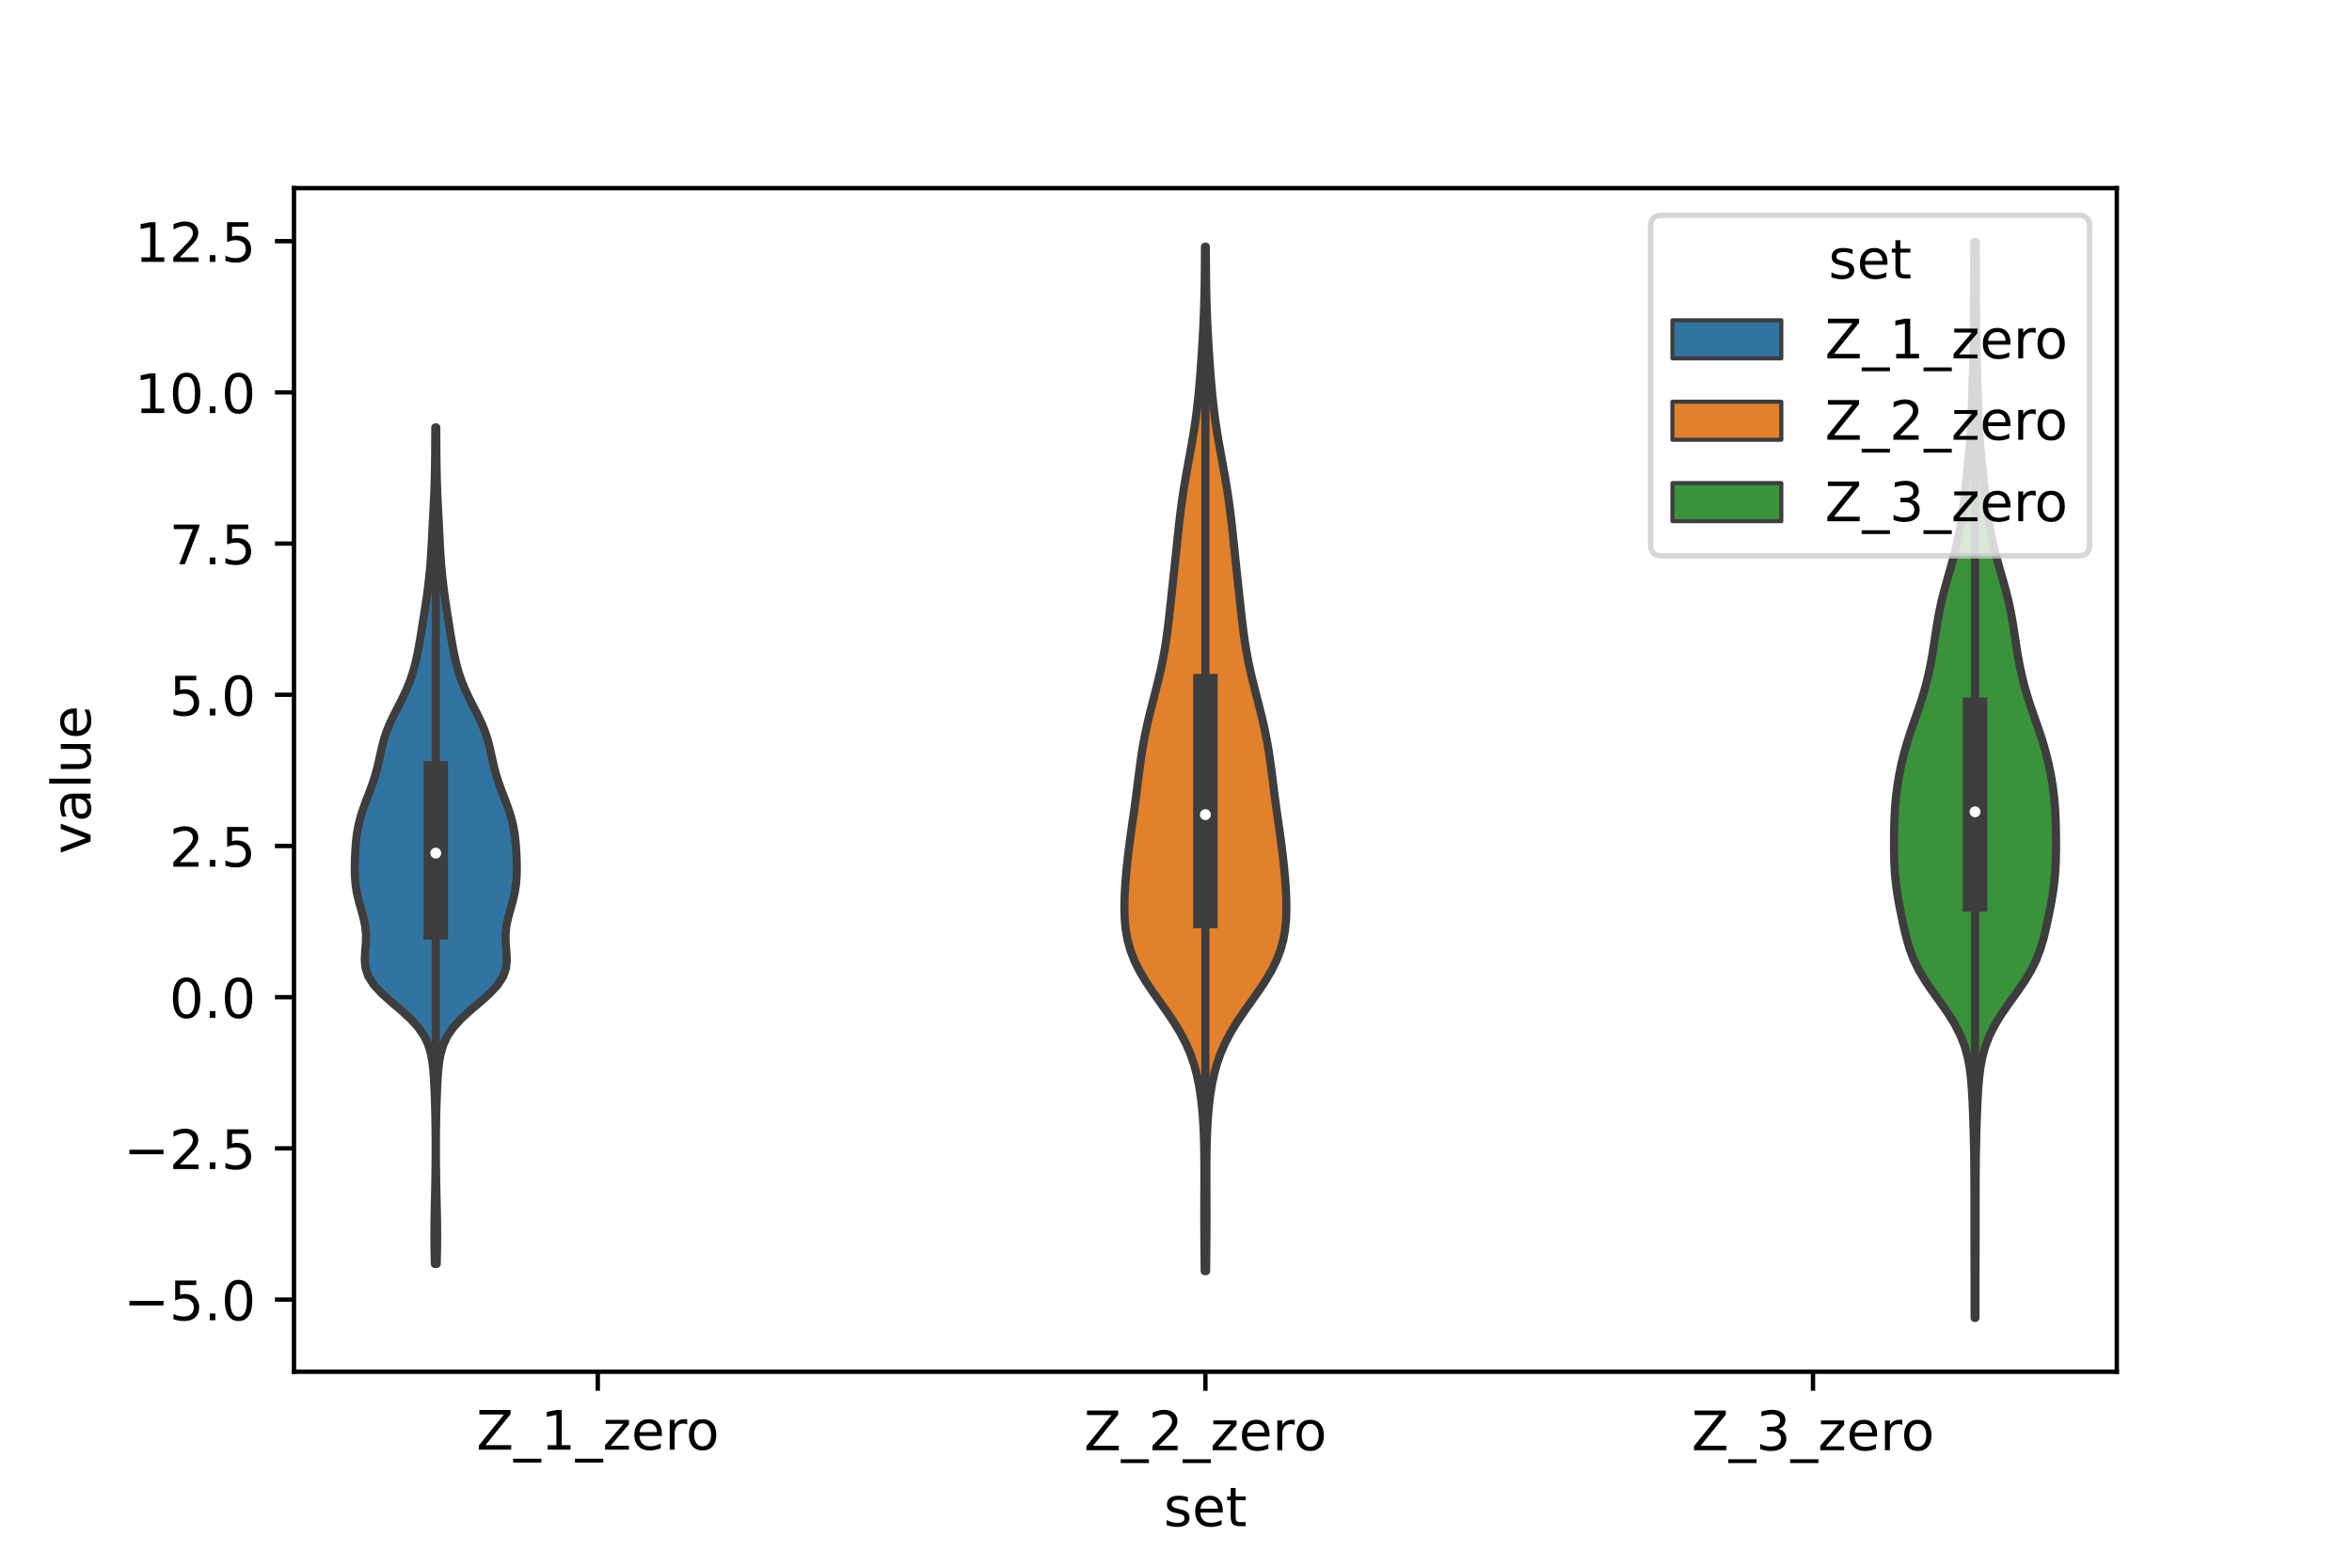 <?xml version="1.0" encoding="utf-8" standalone="no"?>
<!DOCTYPE svg PUBLIC "-//W3C//DTD SVG 1.1//EN"
  "http://www.w3.org/Graphics/SVG/1.1/DTD/svg11.dtd">
<!-- Created with matplotlib (https://matplotlib.org/) -->
<svg height="288pt" version="1.1" viewBox="0 0 432 288" width="432pt" xmlns="http://www.w3.org/2000/svg" xmlns:xlink="http://www.w3.org/1999/xlink">
 <defs>
  <style type="text/css">*{stroke-linecap:butt;stroke-linejoin:round;}</style>
 </defs>
 <g id="figure_1">
  <g id="patch_1">
   <path d="M 0 288 
L 432 288 
L 432 0 
L 0 0 
z
" style="fill:#ffffff;"/>
  </g>
  <g id="axes_1">
   <g id="patch_2">
    <path d="M 54 252 
L 388.8 252 
L 388.8 34.56 
L 54 34.56 
z
" style="fill:#ffffff;"/>
   </g>
   <g id="PolyCollection_1">
    <defs>
     <path d="M 80.211 -55.802 
L 79.869 -55.802 
L 79.834 -57.354 
L 79.807 -58.906 
L 79.793 -60.459 
L 79.794 -62.011 
L 79.809 -63.563 
L 79.836 -65.116 
L 79.869 -66.668 
L 79.904 -68.22 
L 79.937 -69.772 
L 79.966 -71.325 
L 79.989 -72.877 
L 80.006 -74.429 
L 80.016 -75.982 
L 80.018 -77.534 
L 80.013 -79.086 
L 79.999 -80.638 
L 79.976 -82.191 
L 79.943 -83.743 
L 79.899 -85.295 
L 79.846 -86.848 
L 79.78 -88.4 
L 79.695 -89.952 
L 79.578 -91.504 
L 79.397 -93.057 
L 79.102 -94.609 
L 78.623 -96.161 
L 77.881 -97.714 
L 76.81 -99.266 
L 75.397 -100.818 
L 73.705 -102.37 
L 71.884 -103.923 
L 70.144 -105.475 
L 68.694 -107.027 
L 67.681 -108.579 
L 67.141 -110.132 
L 66.993 -111.684 
L 67.075 -113.236 
L 67.204 -114.789 
L 67.229 -116.341 
L 67.073 -117.893 
L 66.745 -119.445 
L 66.315 -120.998 
L 65.881 -122.55 
L 65.525 -124.102 
L 65.292 -125.655 
L 65.181 -127.207 
L 65.16 -128.759 
L 65.196 -130.311 
L 65.27 -131.864 
L 65.389 -133.416 
L 65.579 -134.968 
L 65.867 -136.521 
L 66.268 -138.073 
L 66.775 -139.625 
L 67.353 -141.177 
L 67.951 -142.73 
L 68.515 -144.282 
L 69.003 -145.834 
L 69.406 -147.387 
L 69.75 -148.939 
L 70.089 -150.491 
L 70.487 -152.043 
L 70.995 -153.596 
L 71.63 -155.148 
L 72.37 -156.7 
L 73.165 -158.252 
L 73.951 -159.805 
L 74.675 -161.357 
L 75.303 -162.909 
L 75.828 -164.462 
L 76.258 -166.014 
L 76.613 -167.566 
L 76.915 -169.118 
L 77.185 -170.671 
L 77.44 -172.223 
L 77.687 -173.775 
L 77.931 -175.328 
L 78.168 -176.88 
L 78.394 -178.432 
L 78.602 -179.984 
L 78.787 -181.537 
L 78.946 -183.089 
L 79.078 -184.641 
L 79.187 -186.194 
L 79.277 -187.746 
L 79.357 -189.298 
L 79.435 -190.85 
L 79.513 -192.403 
L 79.594 -193.955 
L 79.672 -195.507 
L 79.745 -197.059 
L 79.806 -198.612 
L 79.854 -200.164 
L 79.888 -201.716 
L 79.912 -203.269 
L 79.928 -204.821 
L 79.939 -206.373 
L 79.948 -207.925 
L 79.958 -209.478 
L 80.122 -209.478 
L 80.122 -209.478 
L 80.132 -207.925 
L 80.141 -206.373 
L 80.152 -204.821 
L 80.168 -203.269 
L 80.192 -201.716 
L 80.226 -200.164 
L 80.274 -198.612 
L 80.335 -197.059 
L 80.408 -195.507 
L 80.486 -193.955 
L 80.567 -192.403 
L 80.645 -190.85 
L 80.723 -189.298 
L 80.803 -187.746 
L 80.893 -186.194 
L 81.002 -184.641 
L 81.134 -183.089 
L 81.293 -181.537 
L 81.478 -179.984 
L 81.686 -178.432 
L 81.912 -176.88 
L 82.149 -175.328 
L 82.393 -173.775 
L 82.64 -172.223 
L 82.895 -170.671 
L 83.165 -169.118 
L 83.467 -167.566 
L 83.822 -166.014 
L 84.252 -164.462 
L 84.777 -162.909 
L 85.405 -161.357 
L 86.129 -159.805 
L 86.915 -158.252 
L 87.71 -156.7 
L 88.45 -155.148 
L 89.085 -153.596 
L 89.593 -152.043 
L 89.991 -150.491 
L 90.33 -148.939 
L 90.674 -147.387 
L 91.077 -145.834 
L 91.565 -144.282 
L 92.129 -142.73 
L 92.727 -141.177 
L 93.305 -139.625 
L 93.812 -138.073 
L 94.213 -136.521 
L 94.501 -134.968 
L 94.691 -133.416 
L 94.81 -131.864 
L 94.884 -130.311 
L 94.92 -128.759 
L 94.899 -127.207 
L 94.788 -125.655 
L 94.555 -124.102 
L 94.199 -122.55 
L 93.765 -120.998 
L 93.335 -119.445 
L 93.007 -117.893 
L 92.851 -116.341 
L 92.876 -114.789 
L 93.005 -113.236 
L 93.087 -111.684 
L 92.939 -110.132 
L 92.399 -108.579 
L 91.386 -107.027 
L 89.936 -105.475 
L 88.196 -103.923 
L 86.375 -102.37 
L 84.683 -100.818 
L 83.27 -99.266 
L 82.199 -97.714 
L 81.457 -96.161 
L 80.978 -94.609 
L 80.683 -93.057 
L 80.502 -91.504 
L 80.385 -89.952 
L 80.3 -88.4 
L 80.234 -86.848 
L 80.181 -85.295 
L 80.137 -83.743 
L 80.104 -82.191 
L 80.081 -80.638 
L 80.067 -79.086 
L 80.062 -77.534 
L 80.064 -75.982 
L 80.074 -74.429 
L 80.091 -72.877 
L 80.114 -71.325 
L 80.143 -69.772 
L 80.176 -68.22 
L 80.211 -66.668 
L 80.244 -65.116 
L 80.271 -63.563 
L 80.286 -62.011 
L 80.287 -60.459 
L 80.273 -58.906 
L 80.246 -57.354 
L 80.211 -55.802 
z
" id="mc4436b6e07" style="stroke:#3d3d3d;stroke-width:1.5;"/>
    </defs>
    <g clip-path="url(#p30e7c0d637)">
     <use style="fill:#3274a1;stroke:#3d3d3d;stroke-width:1.5;" x="0" xlink:href="#mc4436b6e07" y="288"/>
    </g>
   </g>
   <g id="PolyCollection_2">
    <defs>
     <path d="M 221.527 -54.482 
L 221.273 -54.482 
L 221.251 -56.383 
L 221.232 -58.284 
L 221.216 -60.185 
L 221.205 -62.086 
L 221.199 -63.987 
L 221.2 -65.888 
L 221.205 -67.789 
L 221.212 -69.69 
L 221.218 -71.591 
L 221.217 -73.492 
L 221.205 -75.393 
L 221.176 -77.294 
L 221.123 -79.195 
L 221.039 -81.096 
L 220.917 -82.997 
L 220.747 -84.898 
L 220.517 -86.799 
L 220.213 -88.7 
L 219.815 -90.601 
L 219.299 -92.501 
L 218.64 -94.402 
L 217.82 -96.303 
L 216.83 -98.204 
L 215.681 -100.105 
L 214.405 -102.006 
L 213.06 -103.907 
L 211.713 -105.808 
L 210.441 -107.709 
L 209.309 -109.61 
L 208.363 -111.511 
L 207.628 -113.412 
L 207.101 -115.313 
L 206.763 -117.214 
L 206.581 -119.115 
L 206.52 -121.016 
L 206.547 -122.917 
L 206.638 -124.818 
L 206.774 -126.719 
L 206.946 -128.62 
L 207.15 -130.521 
L 207.381 -132.422 
L 207.634 -134.323 
L 207.902 -136.224 
L 208.175 -138.125 
L 208.442 -140.026 
L 208.695 -141.927 
L 208.936 -143.828 
L 209.172 -145.729 
L 209.419 -147.63 
L 209.692 -149.531 
L 210.008 -151.432 
L 210.374 -153.333 
L 210.79 -155.234 
L 211.247 -157.135 
L 211.73 -159.036 
L 212.22 -160.937 
L 212.698 -162.838 
L 213.146 -164.739 
L 213.55 -166.64 
L 213.903 -168.541 
L 214.205 -170.442 
L 214.465 -172.343 
L 214.694 -174.244 
L 214.906 -176.145 
L 215.11 -178.046 
L 215.314 -179.947 
L 215.518 -181.848 
L 215.722 -183.749 
L 215.923 -185.65 
L 216.121 -187.551 
L 216.319 -189.452 
L 216.523 -191.353 
L 216.742 -193.254 
L 216.983 -195.155 
L 217.254 -197.056 
L 217.554 -198.957 
L 217.881 -200.858 
L 218.224 -202.759 
L 218.572 -204.66 
L 218.913 -206.561 
L 219.233 -208.462 
L 219.523 -210.363 
L 219.779 -212.264 
L 220.001 -214.165 
L 220.192 -216.066 
L 220.359 -217.967 
L 220.509 -219.868 
L 220.646 -221.769 
L 220.772 -223.67 
L 220.889 -225.571 
L 220.993 -227.472 
L 221.082 -229.373 
L 221.155 -231.274 
L 221.211 -233.175 
L 221.252 -235.076 
L 221.281 -236.977 
L 221.3 -238.878 
L 221.313 -240.779 
L 221.324 -242.68 
L 221.476 -242.68 
L 221.476 -242.68 
L 221.487 -240.779 
L 221.5 -238.878 
L 221.519 -236.977 
L 221.548 -235.076 
L 221.589 -233.175 
L 221.645 -231.274 
L 221.718 -229.373 
L 221.807 -227.472 
L 221.911 -225.571 
L 222.028 -223.67 
L 222.154 -221.769 
L 222.291 -219.868 
L 222.441 -217.967 
L 222.608 -216.066 
L 222.799 -214.165 
L 223.021 -212.264 
L 223.277 -210.363 
L 223.567 -208.462 
L 223.887 -206.561 
L 224.228 -204.66 
L 224.576 -202.759 
L 224.919 -200.858 
L 225.246 -198.957 
L 225.546 -197.056 
L 225.817 -195.155 
L 226.058 -193.254 
L 226.277 -191.353 
L 226.481 -189.452 
L 226.679 -187.551 
L 226.877 -185.65 
L 227.078 -183.749 
L 227.282 -181.848 
L 227.486 -179.947 
L 227.69 -178.046 
L 227.894 -176.145 
L 228.106 -174.244 
L 228.335 -172.343 
L 228.595 -170.442 
L 228.897 -168.541 
L 229.25 -166.64 
L 229.654 -164.739 
L 230.102 -162.838 
L 230.58 -160.937 
L 231.07 -159.036 
L 231.553 -157.135 
L 232.01 -155.234 
L 232.426 -153.333 
L 232.792 -151.432 
L 233.108 -149.531 
L 233.381 -147.63 
L 233.628 -145.729 
L 233.864 -143.828 
L 234.105 -141.927 
L 234.358 -140.026 
L 234.625 -138.125 
L 234.898 -136.224 
L 235.166 -134.323 
L 235.419 -132.422 
L 235.65 -130.521 
L 235.854 -128.62 
L 236.026 -126.719 
L 236.162 -124.818 
L 236.253 -122.917 
L 236.28 -121.016 
L 236.219 -119.115 
L 236.037 -117.214 
L 235.699 -115.313 
L 235.172 -113.412 
L 234.437 -111.511 
L 233.491 -109.61 
L 232.359 -107.709 
L 231.087 -105.808 
L 229.74 -103.907 
L 228.395 -102.006 
L 227.119 -100.105 
L 225.97 -98.204 
L 224.98 -96.303 
L 224.16 -94.402 
L 223.501 -92.501 
L 222.985 -90.601 
L 222.587 -88.7 
L 222.283 -86.799 
L 222.053 -84.898 
L 221.883 -82.997 
L 221.761 -81.096 
L 221.677 -79.195 
L 221.624 -77.294 
L 221.595 -75.393 
L 221.583 -73.492 
L 221.582 -71.591 
L 221.588 -69.69 
L 221.595 -67.789 
L 221.6 -65.888 
L 221.601 -63.987 
L 221.595 -62.086 
L 221.584 -60.185 
L 221.568 -58.284 
L 221.549 -56.383 
L 221.527 -54.482 
z
" id="m188f575e4d" style="stroke:#3d3d3d;stroke-width:1.5;"/>
    </defs>
    <g clip-path="url(#p30e7c0d637)">
     <use style="fill:#e1812c;stroke:#3d3d3d;stroke-width:1.5;" x="0" xlink:href="#m188f575e4d" y="288"/>
    </g>
   </g>
   <g id="PolyCollection_3">
    <defs>
     <path d="M 362.831 -45.884 
L 362.689 -45.884 
L 362.685 -47.88 
L 362.682 -49.877 
L 362.68 -51.874 
L 362.676 -53.87 
L 362.671 -55.867 
L 362.665 -57.864 
L 362.66 -59.86 
L 362.656 -61.857 
L 362.654 -63.854 
L 362.654 -65.851 
L 362.653 -67.847 
L 362.651 -69.844 
L 362.643 -71.841 
L 362.628 -73.837 
L 362.603 -75.834 
L 362.566 -77.831 
L 362.517 -79.827 
L 362.457 -81.824 
L 362.385 -83.821 
L 362.298 -85.818 
L 362.185 -87.814 
L 362.025 -89.811 
L 361.782 -91.808 
L 361.411 -93.804 
L 360.861 -95.801 
L 360.089 -97.798 
L 359.074 -99.794 
L 357.836 -101.791 
L 356.444 -103.788 
L 355.002 -105.784 
L 353.633 -107.781 
L 352.437 -109.778 
L 351.466 -111.775 
L 350.715 -113.771 
L 350.134 -115.768 
L 349.657 -117.765 
L 349.232 -119.761 
L 348.839 -121.758 
L 348.492 -123.755 
L 348.215 -125.751 
L 348.027 -127.748 
L 347.923 -129.745 
L 347.883 -131.741 
L 347.88 -133.738 
L 347.904 -135.735 
L 347.963 -137.732 
L 348.073 -139.728 
L 348.253 -141.725 
L 348.508 -143.722 
L 348.841 -145.718 
L 349.252 -147.715 
L 349.744 -149.712 
L 350.32 -151.708 
L 350.969 -153.705 
L 351.663 -155.702 
L 352.362 -157.699 
L 353.022 -159.695 
L 353.612 -161.692 
L 354.121 -163.689 
L 354.55 -165.685 
L 354.913 -167.682 
L 355.231 -169.679 
L 355.53 -171.675 
L 355.843 -173.672 
L 356.203 -175.669 
L 356.634 -177.665 
L 357.139 -179.662 
L 357.697 -181.659 
L 358.271 -183.656 
L 358.825 -185.652 
L 359.327 -187.649 
L 359.764 -189.646 
L 360.133 -191.642 
L 360.441 -193.639 
L 360.702 -195.636 
L 360.932 -197.632 
L 361.146 -199.629 
L 361.353 -201.626 
L 361.554 -203.622 
L 361.74 -205.619 
L 361.899 -207.616 
L 362.025 -209.613 
L 362.118 -211.609 
L 362.189 -213.606 
L 362.248 -215.603 
L 362.307 -217.599 
L 362.366 -219.596 
L 362.423 -221.593 
L 362.474 -223.589 
L 362.515 -225.586 
L 362.545 -227.583 
L 362.566 -229.58 
L 362.58 -231.576 
L 362.589 -233.573 
L 362.595 -235.57 
L 362.6 -237.566 
L 362.606 -239.563 
L 362.616 -241.56 
L 362.631 -243.556 
L 362.889 -243.556 
L 362.889 -243.556 
L 362.904 -241.56 
L 362.914 -239.563 
L 362.92 -237.566 
L 362.925 -235.57 
L 362.931 -233.573 
L 362.94 -231.576 
L 362.954 -229.58 
L 362.975 -227.583 
L 363.005 -225.586 
L 363.046 -223.589 
L 363.097 -221.593 
L 363.154 -219.596 
L 363.213 -217.599 
L 363.272 -215.603 
L 363.331 -213.606 
L 363.402 -211.609 
L 363.495 -209.613 
L 363.621 -207.616 
L 363.78 -205.619 
L 363.966 -203.622 
L 364.167 -201.626 
L 364.374 -199.629 
L 364.588 -197.632 
L 364.818 -195.636 
L 365.079 -193.639 
L 365.387 -191.642 
L 365.756 -189.646 
L 366.193 -187.649 
L 366.695 -185.652 
L 367.249 -183.656 
L 367.823 -181.659 
L 368.381 -179.662 
L 368.886 -177.665 
L 369.317 -175.669 
L 369.677 -173.672 
L 369.99 -171.675 
L 370.289 -169.679 
L 370.607 -167.682 
L 370.97 -165.685 
L 371.399 -163.689 
L 371.908 -161.692 
L 372.498 -159.695 
L 373.158 -157.699 
L 373.857 -155.702 
L 374.551 -153.705 
L 375.2 -151.708 
L 375.776 -149.712 
L 376.268 -147.715 
L 376.679 -145.718 
L 377.012 -143.722 
L 377.267 -141.725 
L 377.447 -139.728 
L 377.557 -137.732 
L 377.616 -135.735 
L 377.64 -133.738 
L 377.637 -131.741 
L 377.597 -129.745 
L 377.493 -127.748 
L 377.305 -125.751 
L 377.028 -123.755 
L 376.68 -121.758 
L 376.288 -119.761 
L 375.863 -117.765 
L 375.386 -115.768 
L 374.805 -113.771 
L 374.054 -111.775 
L 373.083 -109.778 
L 371.887 -107.781 
L 370.518 -105.784 
L 369.076 -103.788 
L 367.684 -101.791 
L 366.446 -99.794 
L 365.431 -97.798 
L 364.659 -95.801 
L 364.109 -93.804 
L 363.738 -91.808 
L 363.495 -89.811 
L 363.335 -87.814 
L 363.222 -85.818 
L 363.135 -83.821 
L 363.063 -81.824 
L 363.003 -79.827 
L 362.954 -77.831 
L 362.917 -75.834 
L 362.892 -73.837 
L 362.877 -71.841 
L 362.869 -69.844 
L 362.867 -67.847 
L 362.866 -65.851 
L 362.866 -63.854 
L 362.864 -61.857 
L 362.86 -59.86 
L 362.855 -57.864 
L 362.849 -55.867 
L 362.844 -53.87 
L 362.84 -51.874 
L 362.838 -49.877 
L 362.835 -47.88 
L 362.831 -45.884 
z
" id="mb9cb0e6727" style="stroke:#3d3d3d;stroke-width:1.5;"/>
    </defs>
    <g clip-path="url(#p30e7c0d637)">
     <use style="fill:#3a923a;stroke:#3d3d3d;stroke-width:1.5;" x="0" xlink:href="#mb9cb0e6727" y="288"/>
    </g>
   </g>
   <g id="patch_3">
    <path clip-path="url(#p30e7c0d637)" d="M 109.8 183.191 
L 109.8 183.191 
L 109.8 183.191 
L 109.8 183.191 
z
" style="fill:#3274a1;stroke:#3d3d3d;stroke-linejoin:miter;stroke-width:0.75;"/>
   </g>
   <g id="patch_4">
    <path clip-path="url(#p30e7c0d637)" d="M 109.8 183.191 
L 109.8 183.191 
L 109.8 183.191 
L 109.8 183.191 
z
" style="fill:#e1812c;stroke:#3d3d3d;stroke-linejoin:miter;stroke-width:0.75;"/>
   </g>
   <g id="patch_5">
    <path clip-path="url(#p30e7c0d637)" d="M 109.8 183.191 
L 109.8 183.191 
L 109.8 183.191 
L 109.8 183.191 
z
" style="fill:#3a923a;stroke:#3d3d3d;stroke-linejoin:miter;stroke-width:0.75;"/>
   </g>
   <g id="matplotlib.axis_1">
    <g id="xtick_1">
     <g id="line2d_1">
      <defs>
       <path d="M 0 0 
L 0 3.5 
" id="m6593292826" style="stroke:#000000;stroke-width:0.8;"/>
      </defs>
      <g>
       <use style="stroke:#000000;stroke-width:0.8;" x="109.8" xlink:href="#m6593292826" y="252"/>
      </g>
     </g>
     <g id="text_1">
      <!-- Z_1_zero -->
      <g transform="translate(87.491 266.32)scale(0.1 -0.1)">
       <defs>
        <path d="M 5.609 72.906 
L 62.891 72.906 
L 62.891 65.375 
L 16.797 8.297 
L 64.016 8.297 
L 64.016 0 
L 4.5 0 
L 4.5 7.516 
L 50.594 64.594 
L 5.609 64.594 
z
" id="DejaVuSans-90"/>
        <path d="M 50.984 -16.609 
L 50.984 -23.578 
L -0.984 -23.578 
L -0.984 -16.609 
z
" id="DejaVuSans-95"/>
        <path d="M 12.406 8.297 
L 28.516 8.297 
L 28.516 63.922 
L 10.984 60.406 
L 10.984 69.391 
L 28.422 72.906 
L 38.281 72.906 
L 38.281 8.297 
L 54.391 8.297 
L 54.391 0 
L 12.406 0 
z
" id="DejaVuSans-49"/>
        <path d="M 5.516 54.688 
L 48.188 54.688 
L 48.188 46.484 
L 14.406 7.172 
L 48.188 7.172 
L 48.188 0 
L 4.297 0 
L 4.297 8.203 
L 38.094 47.516 
L 5.516 47.516 
z
" id="DejaVuSans-122"/>
        <path d="M 56.203 29.594 
L 56.203 25.203 
L 14.891 25.203 
Q 15.484 15.922 20.484 11.062 
Q 25.484 6.203 34.422 6.203 
Q 39.594 6.203 44.453 7.469 
Q 49.312 8.734 54.109 11.281 
L 54.109 2.781 
Q 49.266 0.734 44.188 -0.344 
Q 39.109 -1.422 33.891 -1.422 
Q 20.797 -1.422 13.156 6.188 
Q 5.516 13.812 5.516 26.812 
Q 5.516 40.234 12.766 48.109 
Q 20.016 56 32.328 56 
Q 43.359 56 49.781 48.891 
Q 56.203 41.797 56.203 29.594 
z
M 47.219 32.234 
Q 47.125 39.594 43.094 43.984 
Q 39.062 48.391 32.422 48.391 
Q 24.906 48.391 20.391 44.141 
Q 15.875 39.891 15.188 32.172 
z
" id="DejaVuSans-101"/>
        <path d="M 41.109 46.297 
Q 39.594 47.172 37.812 47.578 
Q 36.031 48 33.891 48 
Q 26.266 48 22.188 43.047 
Q 18.109 38.094 18.109 28.812 
L 18.109 0 
L 9.078 0 
L 9.078 54.688 
L 18.109 54.688 
L 18.109 46.188 
Q 20.953 51.172 25.484 53.578 
Q 30.031 56 36.531 56 
Q 37.453 56 38.578 55.875 
Q 39.703 55.766 41.062 55.516 
z
" id="DejaVuSans-114"/>
        <path d="M 30.609 48.391 
Q 23.391 48.391 19.188 42.75 
Q 14.984 37.109 14.984 27.297 
Q 14.984 17.484 19.156 11.844 
Q 23.344 6.203 30.609 6.203 
Q 37.797 6.203 41.984 11.859 
Q 46.188 17.531 46.188 27.297 
Q 46.188 37.016 41.984 42.703 
Q 37.797 48.391 30.609 48.391 
z
M 30.609 56 
Q 42.328 56 49.016 48.375 
Q 55.719 40.766 55.719 27.297 
Q 55.719 13.875 49.016 6.219 
Q 42.328 -1.422 30.609 -1.422 
Q 18.844 -1.422 12.172 6.219 
Q 5.516 13.875 5.516 27.297 
Q 5.516 40.766 12.172 48.375 
Q 18.844 56 30.609 56 
z
" id="DejaVuSans-111"/>
       </defs>
       <use xlink:href="#DejaVuSans-90"/>
       <use x="68.506" xlink:href="#DejaVuSans-95"/>
       <use x="118.506" xlink:href="#DejaVuSans-49"/>
       <use x="182.129" xlink:href="#DejaVuSans-95"/>
       <use x="232.129" xlink:href="#DejaVuSans-122"/>
       <use x="284.619" xlink:href="#DejaVuSans-101"/>
       <use x="346.143" xlink:href="#DejaVuSans-114"/>
       <use x="385.006" xlink:href="#DejaVuSans-111"/>
      </g>
     </g>
    </g>
    <g id="xtick_2">
     <g id="line2d_2">
      <g>
       <use style="stroke:#000000;stroke-width:0.8;" x="221.4" xlink:href="#m6593292826" y="252"/>
      </g>
     </g>
     <g id="text_2">
      <!-- Z_2_zero -->
      <g transform="translate(199.091 266.422)scale(0.1 -0.1)">
       <defs>
        <path d="M 19.188 8.297 
L 53.609 8.297 
L 53.609 0 
L 7.328 0 
L 7.328 8.297 
Q 12.938 14.109 22.625 23.891 
Q 32.328 33.688 34.812 36.531 
Q 39.547 41.844 41.422 45.531 
Q 43.312 49.219 43.312 52.781 
Q 43.312 58.594 39.234 62.25 
Q 35.156 65.922 28.609 65.922 
Q 23.969 65.922 18.812 64.312 
Q 13.672 62.703 7.812 59.422 
L 7.812 69.391 
Q 13.766 71.781 18.938 73 
Q 24.125 74.219 28.422 74.219 
Q 39.75 74.219 46.484 68.547 
Q 53.219 62.891 53.219 53.422 
Q 53.219 48.922 51.531 44.891 
Q 49.859 40.875 45.406 35.406 
Q 44.188 33.984 37.641 27.219 
Q 31.109 20.453 19.188 8.297 
z
" id="DejaVuSans-50"/>
       </defs>
       <use xlink:href="#DejaVuSans-90"/>
       <use x="68.506" xlink:href="#DejaVuSans-95"/>
       <use x="118.506" xlink:href="#DejaVuSans-50"/>
       <use x="182.129" xlink:href="#DejaVuSans-95"/>
       <use x="232.129" xlink:href="#DejaVuSans-122"/>
       <use x="284.619" xlink:href="#DejaVuSans-101"/>
       <use x="346.143" xlink:href="#DejaVuSans-114"/>
       <use x="385.006" xlink:href="#DejaVuSans-111"/>
      </g>
     </g>
    </g>
    <g id="xtick_3">
     <g id="line2d_3">
      <g>
       <use style="stroke:#000000;stroke-width:0.8;" x="333" xlink:href="#m6593292826" y="252"/>
      </g>
     </g>
     <g id="text_3">
      <!-- Z_3_zero -->
      <g transform="translate(310.691 266.422)scale(0.1 -0.1)">
       <defs>
        <path d="M 40.578 39.312 
Q 47.656 37.797 51.625 33 
Q 55.609 28.219 55.609 21.188 
Q 55.609 10.406 48.188 4.484 
Q 40.766 -1.422 27.094 -1.422 
Q 22.516 -1.422 17.656 -0.516 
Q 12.797 0.391 7.625 2.203 
L 7.625 11.719 
Q 11.719 9.328 16.594 8.109 
Q 21.484 6.891 26.812 6.891 
Q 36.078 6.891 40.938 10.547 
Q 45.797 14.203 45.797 21.188 
Q 45.797 27.641 41.281 31.266 
Q 36.766 34.906 28.719 34.906 
L 20.219 34.906 
L 20.219 43.016 
L 29.109 43.016 
Q 36.375 43.016 40.234 45.922 
Q 44.094 48.828 44.094 54.297 
Q 44.094 59.906 40.109 62.906 
Q 36.141 65.922 28.719 65.922 
Q 24.656 65.922 20.016 65.031 
Q 15.375 64.156 9.812 62.312 
L 9.812 71.094 
Q 15.438 72.656 20.344 73.438 
Q 25.25 74.219 29.594 74.219 
Q 40.828 74.219 47.359 69.109 
Q 53.906 64.016 53.906 55.328 
Q 53.906 49.266 50.438 45.094 
Q 46.969 40.922 40.578 39.312 
z
" id="DejaVuSans-51"/>
       </defs>
       <use xlink:href="#DejaVuSans-90"/>
       <use x="68.506" xlink:href="#DejaVuSans-95"/>
       <use x="118.506" xlink:href="#DejaVuSans-51"/>
       <use x="182.129" xlink:href="#DejaVuSans-95"/>
       <use x="232.129" xlink:href="#DejaVuSans-122"/>
       <use x="284.619" xlink:href="#DejaVuSans-101"/>
       <use x="346.143" xlink:href="#DejaVuSans-114"/>
       <use x="385.006" xlink:href="#DejaVuSans-111"/>
      </g>
     </g>
    </g>
    <g id="text_4">
     <!-- set -->
     <g transform="translate(213.759 280.378)scale(0.1 -0.1)">
      <defs>
       <path d="M 44.281 53.078 
L 44.281 44.578 
Q 40.484 46.531 36.375 47.5 
Q 32.281 48.484 27.875 48.484 
Q 21.188 48.484 17.844 46.438 
Q 14.5 44.391 14.5 40.281 
Q 14.5 37.156 16.891 35.375 
Q 19.281 33.594 26.516 31.984 
L 29.594 31.297 
Q 39.156 29.25 43.188 25.516 
Q 47.219 21.781 47.219 15.094 
Q 47.219 7.469 41.188 3.016 
Q 35.156 -1.422 24.609 -1.422 
Q 20.219 -1.422 15.453 -0.562 
Q 10.688 0.297 5.422 2 
L 5.422 11.281 
Q 10.406 8.688 15.234 7.391 
Q 20.062 6.109 24.812 6.109 
Q 31.156 6.109 34.562 8.281 
Q 37.984 10.453 37.984 14.406 
Q 37.984 18.062 35.516 20.016 
Q 33.062 21.969 24.703 23.781 
L 21.578 24.516 
Q 13.234 26.266 9.516 29.906 
Q 5.812 33.547 5.812 39.891 
Q 5.812 47.609 11.281 51.797 
Q 16.75 56 26.812 56 
Q 31.781 56 36.172 55.266 
Q 40.578 54.547 44.281 53.078 
z
" id="DejaVuSans-115"/>
       <path d="M 18.312 70.219 
L 18.312 54.688 
L 36.812 54.688 
L 36.812 47.703 
L 18.312 47.703 
L 18.312 18.016 
Q 18.312 11.328 20.141 9.422 
Q 21.969 7.516 27.594 7.516 
L 36.812 7.516 
L 36.812 0 
L 27.594 0 
Q 17.188 0 13.234 3.875 
Q 9.281 7.766 9.281 18.016 
L 9.281 47.703 
L 2.688 47.703 
L 2.688 54.688 
L 9.281 54.688 
L 9.281 70.219 
z
" id="DejaVuSans-116"/>
      </defs>
      <use xlink:href="#DejaVuSans-115"/>
      <use x="52.1" xlink:href="#DejaVuSans-101"/>
      <use x="113.623" xlink:href="#DejaVuSans-116"/>
     </g>
    </g>
   </g>
   <g id="matplotlib.axis_2">
    <g id="ytick_1">
     <g id="line2d_4">
      <defs>
       <path d="M 0 0 
L -3.5 0 
" id="mbe62d0fa75" style="stroke:#000000;stroke-width:0.8;"/>
      </defs>
      <g>
       <use style="stroke:#000000;stroke-width:0.8;" x="54" xlink:href="#mbe62d0fa75" y="238.744"/>
      </g>
     </g>
     <g id="text_5">
      <!-- −5.0 -->
      <g transform="translate(22.717 242.543)scale(0.1 -0.1)">
       <defs>
        <path d="M 10.594 35.5 
L 73.188 35.5 
L 73.188 27.203 
L 10.594 27.203 
z
" id="DejaVuSans-8722"/>
        <path d="M 10.797 72.906 
L 49.516 72.906 
L 49.516 64.594 
L 19.828 64.594 
L 19.828 46.734 
Q 21.969 47.469 24.109 47.828 
Q 26.266 48.188 28.422 48.188 
Q 40.625 48.188 47.75 41.5 
Q 54.891 34.812 54.891 23.391 
Q 54.891 11.625 47.562 5.094 
Q 40.234 -1.422 26.906 -1.422 
Q 22.312 -1.422 17.547 -0.641 
Q 12.797 0.141 7.719 1.703 
L 7.719 11.625 
Q 12.109 9.234 16.797 8.062 
Q 21.484 6.891 26.703 6.891 
Q 35.156 6.891 40.078 11.328 
Q 45.016 15.766 45.016 23.391 
Q 45.016 31 40.078 35.438 
Q 35.156 39.891 26.703 39.891 
Q 22.75 39.891 18.812 39.016 
Q 14.891 38.141 10.797 36.281 
z
" id="DejaVuSans-53"/>
        <path d="M 10.688 12.406 
L 21 12.406 
L 21 0 
L 10.688 0 
z
" id="DejaVuSans-46"/>
        <path d="M 31.781 66.406 
Q 24.172 66.406 20.328 58.906 
Q 16.5 51.422 16.5 36.375 
Q 16.5 21.391 20.328 13.891 
Q 24.172 6.391 31.781 6.391 
Q 39.453 6.391 43.281 13.891 
Q 47.125 21.391 47.125 36.375 
Q 47.125 51.422 43.281 58.906 
Q 39.453 66.406 31.781 66.406 
z
M 31.781 74.219 
Q 44.047 74.219 50.516 64.516 
Q 56.984 54.828 56.984 36.375 
Q 56.984 17.969 50.516 8.266 
Q 44.047 -1.422 31.781 -1.422 
Q 19.531 -1.422 13.062 8.266 
Q 6.594 17.969 6.594 36.375 
Q 6.594 54.828 13.062 64.516 
Q 19.531 74.219 31.781 74.219 
z
" id="DejaVuSans-48"/>
       </defs>
       <use xlink:href="#DejaVuSans-8722"/>
       <use x="83.789" xlink:href="#DejaVuSans-53"/>
       <use x="147.412" xlink:href="#DejaVuSans-46"/>
       <use x="179.199" xlink:href="#DejaVuSans-48"/>
      </g>
     </g>
    </g>
    <g id="ytick_2">
     <g id="line2d_5">
      <g>
       <use style="stroke:#000000;stroke-width:0.8;" x="54" xlink:href="#mbe62d0fa75" y="210.967"/>
      </g>
     </g>
     <g id="text_6">
      <!-- −2.5 -->
      <g transform="translate(22.717 214.767)scale(0.1 -0.1)">
       <use xlink:href="#DejaVuSans-8722"/>
       <use x="83.789" xlink:href="#DejaVuSans-50"/>
       <use x="147.412" xlink:href="#DejaVuSans-46"/>
       <use x="179.199" xlink:href="#DejaVuSans-53"/>
      </g>
     </g>
    </g>
    <g id="ytick_3">
     <g id="line2d_6">
      <g>
       <use style="stroke:#000000;stroke-width:0.8;" x="54" xlink:href="#mbe62d0fa75" y="183.191"/>
      </g>
     </g>
     <g id="text_7">
      <!-- 0.0 -->
      <g transform="translate(31.097 186.99)scale(0.1 -0.1)">
       <use xlink:href="#DejaVuSans-48"/>
       <use x="63.623" xlink:href="#DejaVuSans-46"/>
       <use x="95.41" xlink:href="#DejaVuSans-48"/>
      </g>
     </g>
    </g>
    <g id="ytick_4">
     <g id="line2d_7">
      <g>
       <use style="stroke:#000000;stroke-width:0.8;" x="54" xlink:href="#mbe62d0fa75" y="155.414"/>
      </g>
     </g>
     <g id="text_8">
      <!-- 2.5 -->
      <g transform="translate(31.097 159.214)scale(0.1 -0.1)">
       <use xlink:href="#DejaVuSans-50"/>
       <use x="63.623" xlink:href="#DejaVuSans-46"/>
       <use x="95.41" xlink:href="#DejaVuSans-53"/>
      </g>
     </g>
    </g>
    <g id="ytick_5">
     <g id="line2d_8">
      <g>
       <use style="stroke:#000000;stroke-width:0.8;" x="54" xlink:href="#mbe62d0fa75" y="127.638"/>
      </g>
     </g>
     <g id="text_9">
      <!-- 5.0 -->
      <g transform="translate(31.097 131.437)scale(0.1 -0.1)">
       <use xlink:href="#DejaVuSans-53"/>
       <use x="63.623" xlink:href="#DejaVuSans-46"/>
       <use x="95.41" xlink:href="#DejaVuSans-48"/>
      </g>
     </g>
    </g>
    <g id="ytick_6">
     <g id="line2d_9">
      <g>
       <use style="stroke:#000000;stroke-width:0.8;" x="54" xlink:href="#mbe62d0fa75" y="99.861"/>
      </g>
     </g>
     <g id="text_10">
      <!-- 7.5 -->
      <g transform="translate(31.097 103.661)scale(0.1 -0.1)">
       <defs>
        <path d="M 8.203 72.906 
L 55.078 72.906 
L 55.078 68.703 
L 28.609 0 
L 18.312 0 
L 43.219 64.594 
L 8.203 64.594 
z
" id="DejaVuSans-55"/>
       </defs>
       <use xlink:href="#DejaVuSans-55"/>
       <use x="63.623" xlink:href="#DejaVuSans-46"/>
       <use x="95.41" xlink:href="#DejaVuSans-53"/>
      </g>
     </g>
    </g>
    <g id="ytick_7">
     <g id="line2d_10">
      <g>
       <use style="stroke:#000000;stroke-width:0.8;" x="54" xlink:href="#mbe62d0fa75" y="72.085"/>
      </g>
     </g>
     <g id="text_11">
      <!-- 10.0 -->
      <g transform="translate(24.734 75.884)scale(0.1 -0.1)">
       <use xlink:href="#DejaVuSans-49"/>
       <use x="63.623" xlink:href="#DejaVuSans-48"/>
       <use x="127.246" xlink:href="#DejaVuSans-46"/>
       <use x="159.033" xlink:href="#DejaVuSans-48"/>
      </g>
     </g>
    </g>
    <g id="ytick_8">
     <g id="line2d_11">
      <g>
       <use style="stroke:#000000;stroke-width:0.8;" x="54" xlink:href="#mbe62d0fa75" y="44.308"/>
      </g>
     </g>
     <g id="text_12">
      <!-- 12.5 -->
      <g transform="translate(24.734 48.108)scale(0.1 -0.1)">
       <use xlink:href="#DejaVuSans-49"/>
       <use x="63.623" xlink:href="#DejaVuSans-50"/>
       <use x="127.246" xlink:href="#DejaVuSans-46"/>
       <use x="159.033" xlink:href="#DejaVuSans-53"/>
      </g>
     </g>
    </g>
    <g id="text_13">
     <!-- value -->
     <g transform="translate(16.637 156.938)rotate(-90)scale(0.1 -0.1)">
      <defs>
       <path d="M 2.984 54.688 
L 12.5 54.688 
L 29.594 8.797 
L 46.688 54.688 
L 56.203 54.688 
L 35.688 0 
L 23.484 0 
z
" id="DejaVuSans-118"/>
       <path d="M 34.281 27.484 
Q 23.391 27.484 19.188 25 
Q 14.984 22.516 14.984 16.5 
Q 14.984 11.719 18.141 8.906 
Q 21.297 6.109 26.703 6.109 
Q 34.188 6.109 38.703 11.406 
Q 43.219 16.703 43.219 25.484 
L 43.219 27.484 
z
M 52.203 31.203 
L 52.203 0 
L 43.219 0 
L 43.219 8.297 
Q 40.141 3.328 35.547 0.953 
Q 30.953 -1.422 24.312 -1.422 
Q 15.922 -1.422 10.953 3.297 
Q 6 8.016 6 15.922 
Q 6 25.141 12.172 29.828 
Q 18.359 34.516 30.609 34.516 
L 43.219 34.516 
L 43.219 35.406 
Q 43.219 41.609 39.141 45 
Q 35.062 48.391 27.688 48.391 
Q 23 48.391 18.547 47.266 
Q 14.109 46.141 10.016 43.891 
L 10.016 52.203 
Q 14.938 54.109 19.578 55.047 
Q 24.219 56 28.609 56 
Q 40.484 56 46.344 49.844 
Q 52.203 43.703 52.203 31.203 
z
" id="DejaVuSans-97"/>
       <path d="M 9.422 75.984 
L 18.406 75.984 
L 18.406 0 
L 9.422 0 
z
" id="DejaVuSans-108"/>
       <path d="M 8.5 21.578 
L 8.5 54.688 
L 17.484 54.688 
L 17.484 21.922 
Q 17.484 14.156 20.5 10.266 
Q 23.531 6.391 29.594 6.391 
Q 36.859 6.391 41.078 11.031 
Q 45.312 15.672 45.312 23.688 
L 45.312 54.688 
L 54.297 54.688 
L 54.297 0 
L 45.312 0 
L 45.312 8.406 
Q 42.047 3.422 37.719 1 
Q 33.406 -1.422 27.688 -1.422 
Q 18.266 -1.422 13.375 4.438 
Q 8.5 10.297 8.5 21.578 
z
M 31.109 56 
z
" id="DejaVuSans-117"/>
      </defs>
      <use xlink:href="#DejaVuSans-118"/>
      <use x="59.18" xlink:href="#DejaVuSans-97"/>
      <use x="120.459" xlink:href="#DejaVuSans-108"/>
      <use x="148.242" xlink:href="#DejaVuSans-117"/>
      <use x="211.621" xlink:href="#DejaVuSans-101"/>
     </g>
    </g>
   </g>
   <g id="line2d_12">
    <path clip-path="url(#p30e7c0d637)" d="M 80.04 200.248 
L 80.04 99.688 
" style="fill:none;stroke:#3d3d3d;stroke-linecap:square;stroke-width:1.5;"/>
   </g>
   <g id="line2d_13">
    <path clip-path="url(#p30e7c0d637)" d="M 80.04 170.375 
L 80.04 142.084 
" style="fill:none;stroke:#3d3d3d;stroke-linecap:square;stroke-width:4.5;"/>
   </g>
   <g id="line2d_14">
    <path clip-path="url(#p30e7c0d637)" d="M 221.4 226.552 
L 221.4 65.325 
" style="fill:none;stroke:#3d3d3d;stroke-linecap:square;stroke-width:1.5;"/>
   </g>
   <g id="line2d_15">
    <path clip-path="url(#p30e7c0d637)" d="M 221.4 168.279 
L 221.4 126.058 
" style="fill:none;stroke:#3d3d3d;stroke-linecap:square;stroke-width:4.5;"/>
   </g>
   <g id="line2d_16">
    <path clip-path="url(#p30e7c0d637)" d="M 362.76 210.787 
L 362.76 81.509 
" style="fill:none;stroke:#3d3d3d;stroke-linecap:square;stroke-width:1.5;"/>
   </g>
   <g id="line2d_17">
    <path clip-path="url(#p30e7c0d637)" d="M 362.76 165.244 
L 362.76 130.381 
" style="fill:none;stroke:#3d3d3d;stroke-linecap:square;stroke-width:4.5;"/>
   </g>
   <g id="patch_6">
    <path d="M 54 252 
L 54 34.56 
" style="fill:none;stroke:#000000;stroke-linecap:square;stroke-linejoin:miter;stroke-width:0.8;"/>
   </g>
   <g id="patch_7">
    <path d="M 388.8 252 
L 388.8 34.56 
" style="fill:none;stroke:#000000;stroke-linecap:square;stroke-linejoin:miter;stroke-width:0.8;"/>
   </g>
   <g id="patch_8">
    <path d="M 54 252 
L 388.8 252 
" style="fill:none;stroke:#000000;stroke-linecap:square;stroke-linejoin:miter;stroke-width:0.8;"/>
   </g>
   <g id="patch_9">
    <path d="M 54 34.56 
L 388.8 34.56 
" style="fill:none;stroke:#000000;stroke-linecap:square;stroke-linejoin:miter;stroke-width:0.8;"/>
   </g>
   <g id="PathCollection_1">
    <defs>
     <path d="M 0 1.5 
C 0.398 1.5 0.779 1.342 1.061 1.061 
C 1.342 0.779 1.5 0.398 1.5 0 
C 1.5 -0.398 1.342 -0.779 1.061 -1.061 
C 0.779 -1.342 0.398 -1.5 0 -1.5 
C -0.398 -1.5 -0.779 -1.342 -1.061 -1.061 
C -1.342 -0.779 -1.5 -0.398 -1.5 0 
C -1.5 0.398 -1.342 0.779 -1.061 1.061 
C -0.779 1.342 -0.398 1.5 0 1.5 
z
" id="m4c799d25ee" style="stroke:#3d3d3d;"/>
    </defs>
    <g clip-path="url(#p30e7c0d637)">
     <use style="fill:#ffffff;stroke:#3d3d3d;" x="80.04" xlink:href="#m4c799d25ee" y="156.724"/>
    </g>
   </g>
   <g id="PathCollection_2">
    <g clip-path="url(#p30e7c0d637)">
     <use style="fill:#ffffff;stroke:#3d3d3d;" x="221.4" xlink:href="#m4c799d25ee" y="149.656"/>
    </g>
   </g>
   <g id="PathCollection_3">
    <g clip-path="url(#p30e7c0d637)">
     <use style="fill:#ffffff;stroke:#3d3d3d;" x="362.76" xlink:href="#m4c799d25ee" y="149.137"/>
    </g>
   </g>
   <g id="legend_1">
    <g id="patch_10">
     <path d="M 305.181 102.107 
L 381.8 102.107 
Q 383.8 102.107 383.8 100.107 
L 383.8 41.56 
Q 383.8 39.56 381.8 39.56 
L 305.181 39.56 
Q 303.181 39.56 303.181 41.56 
L 303.181 100.107 
Q 303.181 102.107 305.181 102.107 
z
" style="fill:#ffffff;opacity:0.8;stroke:#cccccc;stroke-linejoin:miter;"/>
    </g>
    <g id="text_14">
     <!-- set -->
     <g transform="translate(335.849 51.158)scale(0.1 -0.1)">
      <use xlink:href="#DejaVuSans-115"/>
      <use x="52.1" xlink:href="#DejaVuSans-101"/>
      <use x="113.623" xlink:href="#DejaVuSans-116"/>
     </g>
    </g>
    <g id="patch_11">
     <path d="M 307.181 65.837 
L 327.181 65.837 
L 327.181 58.837 
L 307.181 58.837 
z
" style="fill:#3274a1;stroke:#3d3d3d;stroke-linejoin:miter;stroke-width:0.75;"/>
    </g>
    <g id="text_15">
     <!-- Z_1_zero -->
     <g transform="translate(335.181 65.837)scale(0.1 -0.1)">
      <use xlink:href="#DejaVuSans-90"/>
      <use x="68.506" xlink:href="#DejaVuSans-95"/>
      <use x="118.506" xlink:href="#DejaVuSans-49"/>
      <use x="182.129" xlink:href="#DejaVuSans-95"/>
      <use x="232.129" xlink:href="#DejaVuSans-122"/>
      <use x="284.619" xlink:href="#DejaVuSans-101"/>
      <use x="346.143" xlink:href="#DejaVuSans-114"/>
      <use x="385.006" xlink:href="#DejaVuSans-111"/>
     </g>
    </g>
    <g id="patch_12">
     <path d="M 307.181 80.793 
L 327.181 80.793 
L 327.181 73.793 
L 307.181 73.793 
z
" style="fill:#e1812c;stroke:#3d3d3d;stroke-linejoin:miter;stroke-width:0.75;"/>
    </g>
    <g id="text_16">
     <!-- Z_2_zero -->
     <g transform="translate(335.181 80.793)scale(0.1 -0.1)">
      <use xlink:href="#DejaVuSans-90"/>
      <use x="68.506" xlink:href="#DejaVuSans-95"/>
      <use x="118.506" xlink:href="#DejaVuSans-50"/>
      <use x="182.129" xlink:href="#DejaVuSans-95"/>
      <use x="232.129" xlink:href="#DejaVuSans-122"/>
      <use x="284.619" xlink:href="#DejaVuSans-101"/>
      <use x="346.143" xlink:href="#DejaVuSans-114"/>
      <use x="385.006" xlink:href="#DejaVuSans-111"/>
     </g>
    </g>
    <g id="patch_13">
     <path d="M 307.181 95.749 
L 327.181 95.749 
L 327.181 88.749 
L 307.181 88.749 
z
" style="fill:#3a923a;stroke:#3d3d3d;stroke-linejoin:miter;stroke-width:0.75;"/>
    </g>
    <g id="text_17">
     <!-- Z_3_zero -->
     <g transform="translate(335.181 95.749)scale(0.1 -0.1)">
      <use xlink:href="#DejaVuSans-90"/>
      <use x="68.506" xlink:href="#DejaVuSans-95"/>
      <use x="118.506" xlink:href="#DejaVuSans-51"/>
      <use x="182.129" xlink:href="#DejaVuSans-95"/>
      <use x="232.129" xlink:href="#DejaVuSans-122"/>
      <use x="284.619" xlink:href="#DejaVuSans-101"/>
      <use x="346.143" xlink:href="#DejaVuSans-114"/>
      <use x="385.006" xlink:href="#DejaVuSans-111"/>
     </g>
    </g>
   </g>
  </g>
 </g>
 <defs>
  <clipPath id="p30e7c0d637">
   <rect height="217.44" width="334.8" x="54" y="34.56"/>
  </clipPath>
 </defs>
</svg>
